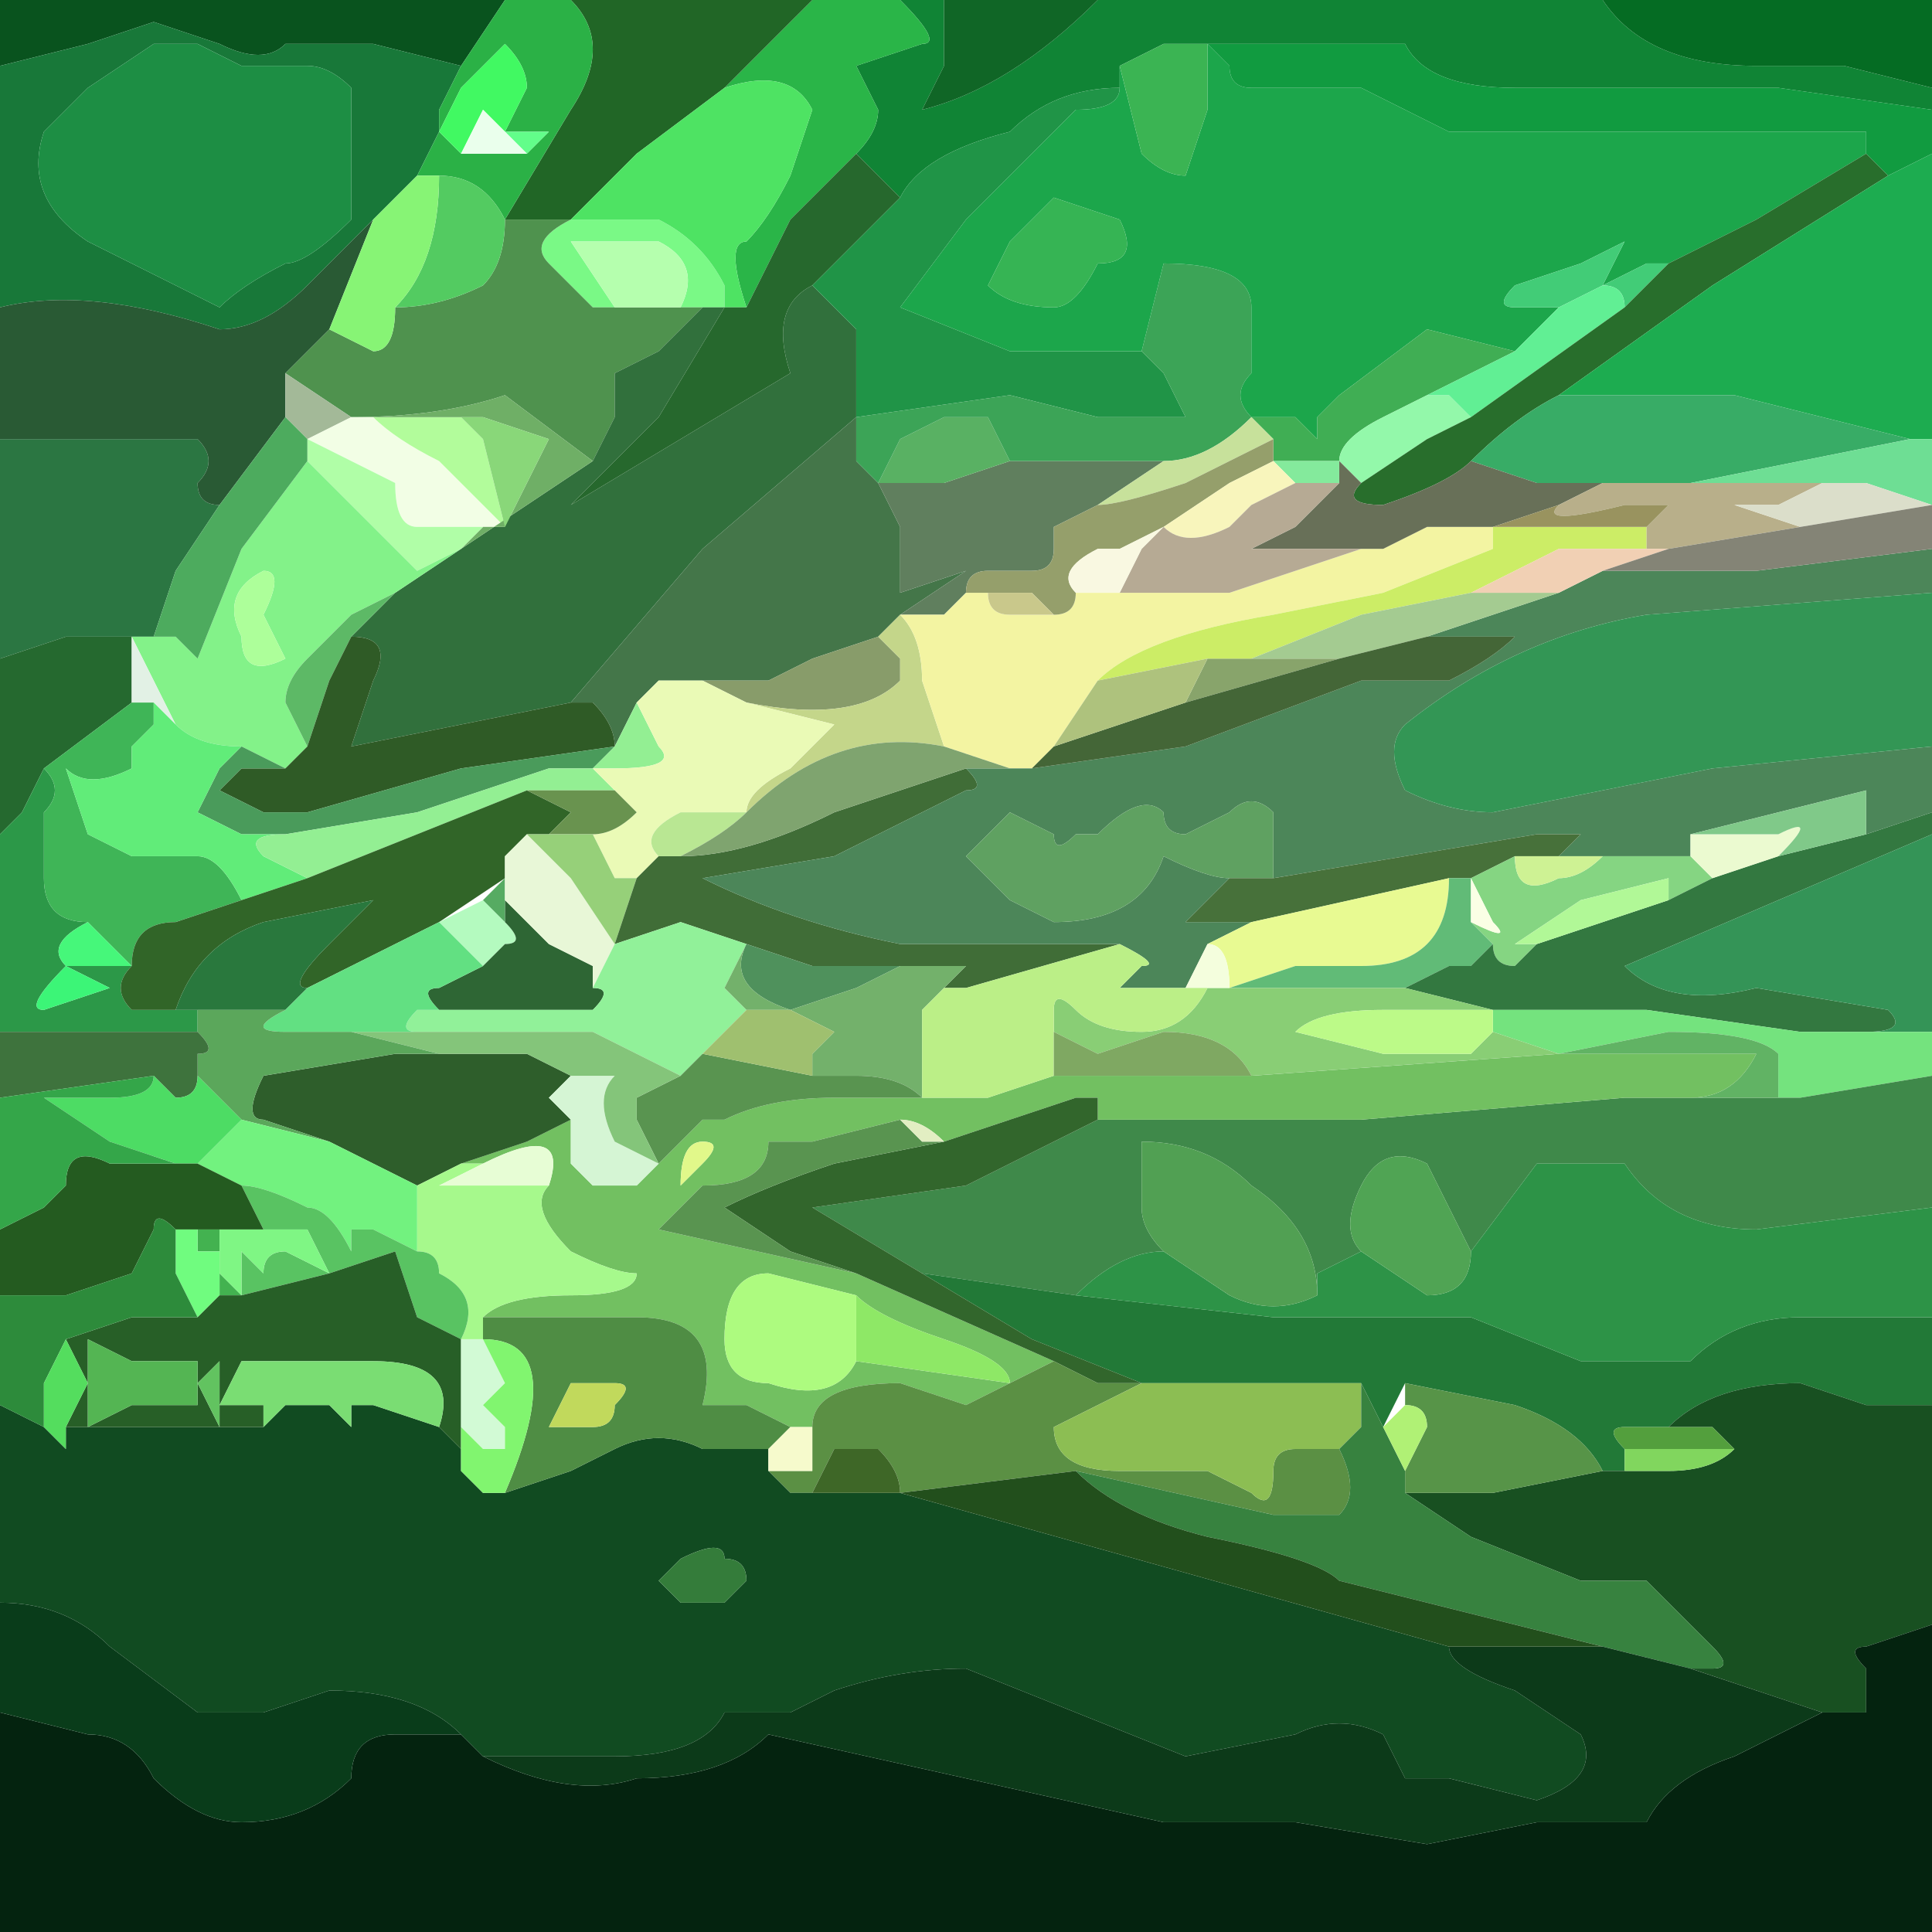 <?xml version="1.0" encoding="UTF-8" standalone="no"?>
<svg xmlns:xlink="http://www.w3.org/1999/xlink" height="4.4px" width="4.4px" xmlns="http://www.w3.org/2000/svg">
  <g transform="matrix(1.0, 0.0, 0.0, 1.0, 2.2, 2.2)">
    <path d="M-2.2 -2.05 L-2.2 -2.2 -1.05 -2.2 -1.15 -2.05 -1.35 -2.1 -1.55 -2.1 Q-1.6 -2.05 -1.7 -2.1 L-1.85 -2.15 -2.0 -2.1 -2.2 -2.05" fill="#09531e" fill-rule="evenodd" stroke="none"/>
    <path d="M-2.2 -1.5 L-2.2 -2.05 -2.0 -2.1 -1.85 -2.15 -1.7 -2.1 Q-1.6 -2.05 -1.55 -2.1 L-1.35 -2.1 -1.15 -2.05 -1.2 -1.95 -1.2 -1.9 -1.25 -1.8 -1.35 -1.7 -1.5 -1.55 Q-1.6 -1.45 -1.7 -1.45 -2.0 -1.55 -2.2 -1.5 M-1.65 -2.05 L-1.75 -2.1 -1.85 -2.1 -2.0 -2.0 Q-2.05 -1.95 -2.1 -1.9 -2.15 -1.75 -2.0 -1.65 L-1.7 -1.5 Q-1.65 -1.55 -1.55 -1.6 -1.5 -1.6 -1.4 -1.7 L-1.4 -2.0 Q-1.45 -2.05 -1.5 -2.05 L-1.65 -2.05" fill="#187839" fill-rule="evenodd" stroke="none"/>
    <path d="M-2.2 -0.7 L-2.2 -1.2 -1.95 -1.2 -1.75 -1.2 Q-1.7 -1.15 -1.75 -1.1 -1.75 -1.05 -1.7 -1.05 L-1.8 -0.9 -1.85 -0.75 -1.9 -0.75 -2.05 -0.75 -2.2 -0.7" fill="#2b7642" fill-rule="evenodd" stroke="none"/>
    <path d="M-2.2 -0.3 L-2.2 -0.7 -2.05 -0.75 -1.9 -0.75 -1.9 -0.75 -1.9 -0.6 -2.1 -0.45 -2.15 -0.35 -2.2 -0.3" fill="#25692f" fill-rule="evenodd" stroke="none"/>
    <path d="M-2.2 0.15 L-2.2 -0.3 -2.15 -0.35 -2.1 -0.45 Q-2.05 -0.4 -2.1 -0.35 L-2.1 -0.2 Q-2.1 -0.1 -2.0 -0.1 -2.1 -0.05 -2.05 0.0 L-1.9 0.0 Q-1.95 0.05 -1.9 0.1 L-1.8 0.1 -1.75 0.1 -1.75 0.15 -2.2 0.15 M-2.05 0.0 Q-2.15 0.1 -2.1 0.1 L-1.95 0.05 -2.05 0.0" fill="#2c9848" fill-rule="evenodd" stroke="none"/>
    <path d="M-2.0 -0.1 Q-2.1 -0.1 -2.1 -0.2 L-2.1 -0.35 Q-2.05 -0.4 -2.1 -0.45 L-1.9 -0.6 -1.85 -0.6 -1.85 -0.55 -1.9 -0.5 -1.9 -0.45 Q-2.0 -0.4 -2.05 -0.45 L-2.0 -0.3 -1.9 -0.25 -1.75 -0.25 Q-1.7 -0.25 -1.65 -0.15 L-1.8 -0.1 Q-1.9 -0.1 -1.9 0.0 L-1.95 -0.05 -2.0 -0.1" fill="#3fb557" fill-rule="evenodd" stroke="none"/>
    <path d="M-2.2 -1.2 L-2.2 -1.5 Q-2.0 -1.55 -1.7 -1.45 -1.6 -1.45 -1.5 -1.55 L-1.35 -1.7 -1.45 -1.45 -1.55 -1.35 -1.55 -1.25 -1.7 -1.05 Q-1.75 -1.05 -1.75 -1.1 -1.7 -1.15 -1.75 -1.2 L-1.95 -1.2 -2.2 -1.2" fill="#295a34" fill-rule="evenodd" stroke="none"/>
    <path d="M1.45 -2.2 Q1.55 -2.05 1.8 -2.05 L2.0 -2.05 2.2 -2.0 2.2 -1.95 1.85 -2.0 1.5 -2.0 1.25 -2.0 Q1.05 -2.0 1.0 -2.1 L0.75 -2.1 0.5 -2.1 0.45 -2.1 0.35 -2.05 0.35 -2.0 Q0.2 -2.0 0.1 -1.9 -0.1 -1.85 -0.15 -1.75 L-0.2 -1.8 -0.25 -1.85 Q-0.2 -1.9 -0.2 -1.95 L-0.25 -2.05 -0.1 -2.1 Q-0.05 -2.1 -0.15 -2.2 L-0.05 -2.2 -0.05 -2.05 -0.1 -1.95 Q0.1 -2.0 0.3 -2.2 L1.45 -2.2" fill="#108435" fill-rule="evenodd" stroke="none"/>
    <path d="M-0.15 -2.2 Q-0.05 -2.1 -0.1 -2.1 L-0.25 -2.05 -0.2 -1.95 Q-0.2 -1.9 -0.25 -1.85 L-0.4 -1.7 -0.5 -1.5 Q-0.55 -1.65 -0.5 -1.65 -0.45 -1.7 -0.4 -1.8 L-0.35 -1.95 Q-0.4 -2.05 -0.55 -2.0 L-0.45 -2.1 -0.35 -2.2 -0.15 -2.2" fill="#2ab548" fill-rule="evenodd" stroke="none"/>
    <path d="M0.3 -2.2 Q0.1 -2.0 -0.1 -1.95 L-0.05 -2.05 -0.05 -2.2 0.3 -2.2" fill="#106626" fill-rule="evenodd" stroke="none"/>
    <path d="M-0.9 -2.2 L-0.35 -2.2 -0.45 -2.1 -0.55 -2.0 -0.75 -1.85 -0.9 -1.7 -0.9 -1.7 -1.0 -1.7 -1.05 -1.7 -1.05 -1.7 -0.9 -1.95 Q-0.8 -2.1 -0.9 -2.2" fill="#216626" fill-rule="evenodd" stroke="none"/>
    <path d="M-1.05 -2.2 L-0.9 -2.2 Q-0.8 -2.1 -0.9 -1.95 L-1.05 -1.7 Q-1.1 -1.8 -1.2 -1.8 L-1.25 -1.8 -1.2 -1.9 -1.15 -1.85 -1.05 -1.85 -1.0 -1.85 -0.95 -1.9 -1.05 -1.9 -1.0 -2.0 Q-1.0 -2.05 -1.05 -2.1 L-1.15 -2.0 -1.2 -1.9 -1.2 -1.95 -1.15 -2.05 -1.05 -2.2" fill="#2bb146" fill-rule="evenodd" stroke="none"/>
    <path d="M-1.05 -1.9 L-0.95 -1.9 -1.0 -1.85 -1.05 -1.85 -1.0 -1.85 -1.05 -1.9" fill="#62fe8a" fill-rule="evenodd" stroke="none"/>
    <path d="M-0.9 -1.7 L-0.7 -1.7 Q-0.6 -1.65 -0.55 -1.55 L-0.55 -1.5 -0.65 -1.5 Q-0.6 -1.6 -0.7 -1.65 L-0.9 -1.65 -0.8 -1.5 -0.85 -1.5 -0.95 -1.6 Q-1.0 -1.65 -0.9 -1.7 L-0.9 -1.7" fill="#7af986" fill-rule="evenodd" stroke="none"/>
    <path d="M-0.55 -2.0 Q-0.4 -2.05 -0.35 -1.95 L-0.4 -1.8 Q-0.45 -1.7 -0.5 -1.65 -0.55 -1.65 -0.5 -1.5 L-0.55 -1.5 -0.6 -1.5 -0.85 -1.5 -0.8 -1.5 -0.65 -1.5 -0.55 -1.5 -0.55 -1.55 Q-0.6 -1.65 -0.7 -1.7 L-0.9 -1.7 -0.75 -1.85 -0.55 -2.0" fill="#4ee363" fill-rule="evenodd" stroke="none"/>
    <path d="M-0.9 -1.7 Q-1.0 -1.65 -0.95 -1.6 L-0.85 -1.5 -0.6 -1.5 -0.7 -1.4 -0.8 -1.35 -0.8 -1.25 -0.85 -1.15 -1.05 -1.3 Q-1.2 -1.25 -1.4 -1.25 L-1.55 -1.35 -1.45 -1.45 -1.35 -1.4 Q-1.3 -1.4 -1.3 -1.5 -1.2 -1.5 -1.1 -1.55 -1.05 -1.6 -1.05 -1.7 L-1.0 -1.7 -0.9 -1.7 M-1.4 -1.25 L-1.4 -1.25" fill="#4f924e" fill-rule="evenodd" stroke="none"/>
    <path d="M-0.85 -1.15 L-0.8 -1.25 -0.8 -1.35 -0.7 -1.4 -0.6 -1.5 -0.55 -1.5 -0.7 -1.25 -0.9 -1.05 -0.65 -1.2 -0.4 -1.35 Q-0.45 -1.5 -0.35 -1.55 L-0.25 -1.45 -0.25 -1.25 -0.6 -0.95 -0.9 -0.6 -1.15 -0.55 -1.4 -0.5 -1.35 -0.65 Q-1.3 -0.75 -1.4 -0.75 L-1.3 -0.85 -1.15 -0.95 -1.15 -0.95 -1.0 -1.05 -0.85 -1.15" fill="#31703c" fill-rule="evenodd" stroke="none"/>
    <path d="M-0.25 -1.85 L-0.2 -1.8 -0.15 -1.75 -0.35 -1.55 Q-0.45 -1.5 -0.4 -1.35 L-0.65 -1.2 -0.9 -1.05 -0.7 -1.25 -0.55 -1.5 -0.5 -1.5 -0.4 -1.7 -0.25 -1.85" fill="#26682d" fill-rule="evenodd" stroke="none"/>
    <path d="M-0.8 -1.5 L-0.9 -1.65 -0.7 -1.65 Q-0.6 -1.6 -0.65 -1.5 L-0.8 -1.5" fill="#b5ffae" fill-rule="evenodd" stroke="none"/>
    <path d="M-0.15 -1.75 Q-0.1 -1.85 0.1 -1.9 0.2 -2.0 0.35 -2.0 0.35 -1.95 0.25 -1.95 L0.15 -1.85 0.0 -1.7 -0.15 -1.5 0.1 -1.4 0.4 -1.4 0.45 -1.35 0.5 -1.25 0.3 -1.25 0.1 -1.3 -0.25 -1.25 -0.25 -1.45 -0.35 -1.55 -0.15 -1.75 M-0.25 -1.25 L-0.25 -1.25" fill="#209447" fill-rule="evenodd" stroke="none"/>
    <path d="M-0.25 -1.25 L-0.25 -1.15 -0.2 -1.1 -0.15 -1.0 -0.15 -0.85 0.0 -0.9 -0.15 -0.8 -0.2 -0.75 -0.35 -0.7 -0.45 -0.65 -0.6 -0.65 -0.7 -0.65 -0.75 -0.6 -0.8 -0.5 Q-0.8 -0.55 -0.85 -0.6 L-0.9 -0.6 -0.6 -0.95 -0.25 -1.25 -0.25 -1.25 M-0.8 -0.5 L-0.8 -0.5" fill="#447649" fill-rule="evenodd" stroke="none"/>
    <path d="M-1.15 -1.85 L-1.2 -1.9 -1.15 -2.0 -1.05 -2.1 Q-1.0 -2.05 -1.0 -2.0 L-1.05 -1.9 -1.1 -1.95 -1.15 -1.85" fill="#41f962" fill-rule="evenodd" stroke="none"/>
    <path d="M-1.05 -1.9 L-1.0 -1.85 -1.05 -1.85 -1.15 -1.85 -1.1 -1.95 -1.05 -1.9" fill="#eaffec" fill-rule="evenodd" stroke="none"/>
    <path d="M-1.65 -2.05 L-1.5 -2.05 Q-1.45 -2.05 -1.4 -2.0 L-1.4 -1.7 Q-1.5 -1.6 -1.55 -1.6 -1.65 -1.55 -1.7 -1.5 L-2.0 -1.65 Q-2.15 -1.75 -2.1 -1.9 -2.05 -1.95 -2.0 -2.0 L-1.85 -2.1 -1.75 -2.1 -1.65 -2.05" fill="#1d8e44" fill-rule="evenodd" stroke="none"/>
    <path d="M-1.55 -1.35 L-1.4 -1.25 -1.5 -1.2 -1.55 -1.25 -1.55 -1.35" fill="#a3b998" fill-rule="evenodd" stroke="none"/>
    <path d="M-1.2 -1.8 Q-1.1 -1.8 -1.05 -1.7 -1.05 -1.6 -1.1 -1.55 -1.2 -1.5 -1.3 -1.5 -1.2 -1.6 -1.2 -1.8 M-1.05 -1.7 L-1.05 -1.7" fill="#53cb61" fill-rule="evenodd" stroke="none"/>
    <path d="M-1.25 -1.8 L-1.2 -1.8 Q-1.2 -1.6 -1.3 -1.5 -1.3 -1.4 -1.35 -1.4 L-1.45 -1.45 -1.35 -1.7 -1.25 -1.8" fill="#87f475" fill-rule="evenodd" stroke="none"/>
    <path d="M-1.4 -1.25 L-1.4 -1.25 -1.35 -1.25 Q-1.3 -1.2 -1.2 -1.15 L-1.05 -1.0 Q-1.05 -1.0 -1.1 -1.0 L-1.25 -1.0 Q-1.3 -1.0 -1.3 -1.1 L-1.5 -1.2 -1.4 -1.25" fill="#f2fee5" fill-rule="evenodd" stroke="none"/>
    <path d="M-1.35 -1.25 L-1.25 -1.25 -1.2 -1.25 -1.2 -1.25 -1.15 -1.25 -1.1 -1.2 -1.05 -1.0 -1.2 -1.15 Q-1.3 -1.2 -1.35 -1.25 M-1.05 -1.0 L-1.05 -1.0" fill="#b2fc9b" fill-rule="evenodd" stroke="none"/>
    <path d="M-1.4 -1.25 Q-1.2 -1.25 -1.05 -1.3 L-0.85 -1.15 -1.0 -1.05 -1.15 -0.95 -1.1 -1.0 Q-1.05 -1.0 -1.05 -1.0 L-1.05 -1.0 -1.0 -1.1 -0.95 -1.2 -1.1 -1.25 -1.2 -1.25 -1.2 -1.25 -1.25 -1.25 -1.35 -1.25 -1.4 -1.25" fill="#6faf66" fill-rule="evenodd" stroke="none"/>
    <path d="M-1.05 -1.0 L-1.1 -1.2 -1.15 -1.25 -1.2 -1.25 -1.1 -1.25 -0.95 -1.2 -1.0 -1.1 -1.05 -1.0" fill="#89d779" fill-rule="evenodd" stroke="none"/>
    <path d="M-1.1 -1.0 L-1.15 -0.95 -1.25 -0.9 -1.35 -1.0 -1.4 -1.05 -1.5 -1.15 -1.5 -1.2 -1.3 -1.1 Q-1.3 -1.0 -1.25 -1.0 L-1.1 -1.0 M-1.15 -0.95 L-1.15 -0.95" fill="#b0fea7" fill-rule="evenodd" stroke="none"/>
    <path d="M-1.9 -0.75 L-1.85 -0.75 -1.8 -0.75 -1.75 -0.7 -1.65 -0.95 -1.5 -1.15 -1.4 -1.05 -1.35 -1.0 -1.25 -0.9 -1.15 -0.95 -1.3 -0.85 -1.4 -0.8 -1.5 -0.7 Q-1.55 -0.65 -1.55 -0.6 L-1.5 -0.5 -1.55 -0.45 -1.65 -0.5 Q-1.75 -0.5 -1.8 -0.55 L-1.85 -0.65 -1.9 -0.75 -1.9 -0.75 M-1.55 -0.7 L-1.6 -0.8 Q-1.55 -0.9 -1.6 -0.9 -1.7 -0.85 -1.65 -0.75 -1.65 -0.65 -1.55 -0.7" fill="#83f289" fill-rule="evenodd" stroke="none"/>
    <path d="M-1.3 -0.85 L-1.4 -0.75 -1.45 -0.65 -1.5 -0.5 -1.55 -0.6 Q-1.55 -0.65 -1.5 -0.7 L-1.4 -0.8 -1.3 -0.85" fill="#5db966" fill-rule="evenodd" stroke="none"/>
    <path d="M-0.9 -0.6 L-0.85 -0.6 Q-0.8 -0.55 -0.8 -0.5 L-1.15 -0.45 -1.5 -0.35 -1.6 -0.35 -1.7 -0.4 -1.65 -0.45 -1.55 -0.45 -1.5 -0.5 -1.45 -0.65 -1.4 -0.75 Q-1.3 -0.75 -1.35 -0.65 L-1.4 -0.5 -1.15 -0.55 -0.9 -0.6" fill="#2f5b26" fill-rule="evenodd" stroke="none"/>
    <path d="M-1.85 -0.75 L-1.8 -0.9 -1.7 -1.05 -1.55 -1.25 -1.5 -1.2 -1.5 -1.15 -1.65 -0.95 -1.75 -0.7 -1.8 -0.75 -1.85 -0.75" fill="#4dab5e" fill-rule="evenodd" stroke="none"/>
    <path d="M-1.9 -0.75 L-1.85 -0.65 -1.8 -0.55 -1.85 -0.6 -1.9 -0.6 -1.9 -0.75" fill="#e2f1e5" fill-rule="evenodd" stroke="none"/>
    <path d="M-1.55 -0.7 Q-1.65 -0.65 -1.65 -0.75 -1.7 -0.85 -1.6 -0.9 -1.55 -0.9 -1.6 -0.8 L-1.55 -0.7" fill="#adff9a" fill-rule="evenodd" stroke="none"/>
    <path d="M-0.8 -0.5 L-0.8 -0.5 -0.85 -0.45 -0.95 -0.45 -1.25 -0.35 -1.55 -0.3 -1.65 -0.3 -1.75 -0.35 -1.7 -0.45 -1.65 -0.5 -1.55 -0.45 -1.65 -0.45 -1.7 -0.4 -1.6 -0.35 -1.5 -0.35 -1.15 -0.45 -0.8 -0.5" fill="#4a9b5b" fill-rule="evenodd" stroke="none"/>
    <path d="M-1.8 -0.55 Q-1.75 -0.5 -1.65 -0.5 L-1.7 -0.45 -1.75 -0.35 -1.65 -0.3 -1.55 -0.3 Q-1.65 -0.3 -1.6 -0.25 L-1.5 -0.2 -1.65 -0.15 Q-1.7 -0.25 -1.75 -0.25 L-1.9 -0.25 -2.0 -0.3 -2.05 -0.45 Q-2.0 -0.4 -1.9 -0.45 L-1.9 -0.5 -1.85 -0.55 -1.85 -0.6 -1.8 -0.55" fill="#61ec79" fill-rule="evenodd" stroke="none"/>
    <path d="M-0.8 -0.5 L-0.75 -0.6 -0.7 -0.5 Q-0.65 -0.45 -0.8 -0.45 L-0.85 -0.45 -0.8 -0.4 -0.9 -0.4 -1.0 -0.4 -1.25 -0.3 -1.5 -0.2 -1.6 -0.25 Q-1.65 -0.3 -1.55 -0.3 L-1.25 -0.35 -0.95 -0.45 -0.85 -0.45 -0.8 -0.5" fill="#93ef93" fill-rule="evenodd" stroke="none"/>
    <path d="M-2.0 -0.1 L-1.95 -0.05 -1.9 0.0 -2.05 0.0 Q-2.1 -0.05 -2.0 -0.1" fill="#46f77a" fill-rule="evenodd" stroke="none"/>
    <path d="M-1.9 0.0 Q-1.9 -0.1 -1.8 -0.1 L-1.65 -0.15 -1.5 -0.2 -1.25 -0.3 -1.0 -0.4 -0.9 -0.35 -0.95 -0.3 -1.0 -0.3 -1.05 -0.25 -1.05 -0.2 -1.2 -0.1 -1.5 0.05 Q-1.55 0.05 -1.45 -0.05 L-1.35 -0.15 -1.6 -0.1 Q-1.75 -0.05 -1.8 0.1 L-1.9 0.1 Q-1.95 0.05 -1.9 0.0" fill="#316528" fill-rule="evenodd" stroke="none"/>
    <path d="M-1.8 0.1 Q-1.75 -0.05 -1.6 -0.1 L-1.35 -0.15 -1.45 -0.05 Q-1.55 0.05 -1.5 0.05 L-1.55 0.1 -1.75 0.1 -1.8 0.1" fill="#29783d" fill-rule="evenodd" stroke="none"/>
    <path d="M-1.05 -0.1 Q-1.0 -0.05 -1.05 -0.05 L-1.1 0.0 -1.2 -0.1 -1.1 -0.15 -1.05 -0.1" fill="#b4fabf" fill-rule="evenodd" stroke="none"/>
    <path d="M-1.05 -0.15 L-1.0 -0.1 -0.95 -0.05 -0.85 0.0 -0.85 0.05 Q-0.8 0.05 -0.85 0.1 L-1.0 0.1 -1.2 0.1 Q-1.25 0.05 -1.2 0.05 L-1.1 0.0 -1.05 -0.05 Q-1.0 -0.05 -1.05 -0.1 L-1.05 -0.15" fill="#2e6634" fill-rule="evenodd" stroke="none"/>
    <path d="M-1.05 -0.2 L-1.05 -0.15 -1.05 -0.1 -1.1 -0.15 -1.05 -0.2" fill="#56ab62" fill-rule="evenodd" stroke="none"/>
    <path d="M-1.05 -0.2 L-1.05 -0.25 -1.0 -0.3 -0.9 -0.2 -0.8 -0.05 -0.85 0.05 -0.85 0.0 -0.95 -0.05 -1.0 -0.1 -1.05 -0.15 -1.05 -0.2" fill="#e8f7d7" fill-rule="evenodd" stroke="none"/>
    <path d="M0.1 -1.15 L0.45 -1.15 0.3 -1.05 0.2 -1.0 0.2 -0.95 Q0.2 -0.9 0.15 -0.9 L0.05 -0.9 Q0.0 -0.9 0.0 -0.85 L-0.05 -0.8 -0.15 -0.8 0.0 -0.9 -0.15 -0.85 -0.15 -1.0 -0.2 -1.1 -0.05 -1.1 0.1 -1.15" fill="#607f5e" fill-rule="evenodd" stroke="none"/>
    <path d="M-0.2 -1.1 L-0.15 -1.2 -0.05 -1.25 0.05 -1.25 0.1 -1.15 -0.05 -1.1 -0.2 -1.1" fill="#59b163" fill-rule="evenodd" stroke="none"/>
    <path d="M0.4 -1.4 L0.45 -1.6 Q0.65 -1.6 0.65 -1.5 L0.65 -1.35 Q0.6 -1.3 0.65 -1.25 0.55 -1.15 0.45 -1.15 L0.1 -1.15 0.05 -1.25 -0.05 -1.25 -0.15 -1.2 -0.2 -1.1 -0.25 -1.15 -0.25 -1.25 0.1 -1.3 0.3 -1.25 0.5 -1.25 0.45 -1.35 0.4 -1.4" fill="#3ca457" fill-rule="evenodd" stroke="none"/>
    <path d="M-0.7 -0.65 L-0.6 -0.65 -0.45 -0.65 -0.35 -0.7 -0.2 -0.75 -0.15 -0.7 -0.15 -0.65 Q-0.25 -0.55 -0.5 -0.6 L-0.6 -0.65 -0.7 -0.65" fill="#889c6a" fill-rule="evenodd" stroke="none"/>
    <path d="M-0.15 -0.8 Q-0.1 -0.75 -0.1 -0.65 L-0.05 -0.5 Q-0.3 -0.55 -0.5 -0.35 -0.5 -0.4 -0.4 -0.45 -0.3 -0.55 -0.3 -0.55 L-0.5 -0.6 Q-0.25 -0.55 -0.15 -0.65 L-0.15 -0.7 -0.2 -0.75 -0.15 -0.8" fill="#c4d68a" fill-rule="evenodd" stroke="none"/>
    <path d="M0.9 -0.95 L0.95 -0.95 1.05 -1.0 1.2 -1.0 1.2 -0.95 0.95 -0.85 0.7 -0.8 Q0.4 -0.75 0.3 -0.65 L0.2 -0.5 0.15 -0.45 0.1 -0.45 -0.05 -0.5 -0.1 -0.65 Q-0.1 -0.75 -0.15 -0.8 L-0.05 -0.8 0.0 -0.85 0.05 -0.85 Q0.05 -0.8 0.1 -0.8 L0.2 -0.8 Q0.25 -0.8 0.25 -0.85 L0.35 -0.85 0.6 -0.85 0.9 -0.95" fill="#f3f4a2" fill-rule="evenodd" stroke="none"/>
    <path d="M-0.75 -0.6 L-0.7 -0.65 -0.6 -0.65 -0.5 -0.6 -0.3 -0.55 Q-0.3 -0.55 -0.4 -0.45 -0.5 -0.4 -0.5 -0.35 L-0.65 -0.35 Q-0.75 -0.3 -0.7 -0.25 L-0.75 -0.2 -0.8 -0.2 -0.85 -0.3 Q-0.8 -0.3 -0.75 -0.35 L-0.8 -0.4 -0.85 -0.45 -0.8 -0.45 Q-0.65 -0.45 -0.7 -0.5 L-0.75 -0.6" fill="#eafab6" fill-rule="evenodd" stroke="none"/>
    <path d="M-0.95 -0.3 L-0.9 -0.35 -1.0 -0.4 -0.9 -0.4 -0.8 -0.4 -0.75 -0.35 Q-0.8 -0.3 -0.85 -0.3 L-0.95 -0.3" fill="#69934f" fill-rule="evenodd" stroke="none"/>
    <path d="M-1.0 -0.3 L-0.95 -0.3 -0.85 -0.3 -0.8 -0.2 -0.75 -0.2 -0.8 -0.05 -0.9 -0.2 -1.0 -0.3" fill="#96d079" fill-rule="evenodd" stroke="none"/>
    <path d="M-1.0 -0.1 L-0.95 -0.05 -0.85 0.0 -0.95 -0.05 -1.0 -0.1" fill="#85a770" fill-rule="evenodd" stroke="none"/>
    <path d="M0.0 -0.45 Q0.05 -0.4 0.0 -0.4 L-0.3 -0.25 -0.6 -0.2 Q-0.4 -0.1 -0.15 -0.05 L0.4 -0.05 0.4 -0.05 0.35 -0.05 0.0 0.05 -0.05 0.05 0.0 0.0 -0.15 0.0 -0.35 0.0 -0.5 -0.05 -0.5 -0.05 -0.65 -0.1 -0.8 -0.05 -0.75 -0.2 -0.7 -0.25 -0.65 -0.25 Q-0.5 -0.25 -0.3 -0.35 L0.0 -0.45" fill="#406d37" fill-rule="evenodd" stroke="none"/>
    <path d="M-0.7 -0.25 Q-0.75 -0.3 -0.65 -0.35 L-0.5 -0.35 Q-0.55 -0.3 -0.65 -0.25 L-0.7 -0.25" fill="#b9e793" fill-rule="evenodd" stroke="none"/>
    <path d="M-0.85 0.05 L-0.8 -0.05 -0.65 -0.1 -0.5 -0.05 -0.55 0.05 -0.5 0.1 -0.55 0.15 -0.6 0.2 -0.65 0.25 -0.85 0.15 -1.05 0.15 -1.2 0.15 -1.25 0.15 Q-1.3 0.15 -1.25 0.1 L-1.2 0.1 -1.0 0.1 -0.85 0.1 Q-0.8 0.05 -0.85 0.05" fill="#91f199" fill-rule="evenodd" stroke="none"/>
    <path d="M-0.5 -0.05 L-0.35 0.0 -0.15 0.0 -0.25 0.05 -0.4 0.1 Q-0.55 0.05 -0.5 -0.05" fill="#4f915c" fill-rule="evenodd" stroke="none"/>
    <path d="M1.05 -0.75 L1.35 -0.85 1.45 -0.9 1.8 -0.9 2.2 -0.95 2.2 -0.85 1.55 -0.8 Q1.25 -0.75 1.0 -0.55 0.95 -0.5 1.0 -0.4 1.1 -0.35 1.2 -0.35 L1.7 -0.45 2.2 -0.5 2.2 -0.35 2.05 -0.3 2.05 -0.4 1.85 -0.35 1.65 -0.3 1.65 -0.3 1.65 -0.25 1.5 -0.25 1.35 -0.25 1.4 -0.3 1.3 -0.3 1.0 -0.25 0.7 -0.2 0.7 -0.35 Q0.65 -0.4 0.6 -0.35 L0.5 -0.3 Q0.45 -0.3 0.45 -0.35 0.4 -0.4 0.3 -0.3 L0.25 -0.3 Q0.2 -0.25 0.2 -0.3 L0.1 -0.35 0.0 -0.25 0.1 -0.15 0.2 -0.1 Q0.4 -0.1 0.45 -0.25 0.55 -0.2 0.6 -0.2 L0.55 -0.15 0.5 -0.1 0.65 -0.1 0.55 -0.05 0.5 0.05 0.4 0.05 0.35 0.05 0.4 0.0 Q0.45 0.0 0.35 -0.05 L0.4 -0.05 0.4 -0.05 -0.15 -0.05 Q-0.4 -0.1 -0.6 -0.2 L-0.3 -0.25 0.0 -0.4 Q0.05 -0.4 0.0 -0.45 L0.15 -0.45 0.15 -0.45 0.5 -0.5 0.9 -0.65 1.1 -0.65 Q1.2 -0.7 1.25 -0.75 L1.05 -0.75" fill="#4c8659" fill-rule="evenodd" stroke="none"/>
    <path d="M-0.05 -0.5 L0.1 -0.45 0.0 -0.45 -0.3 -0.35 Q-0.5 -0.25 -0.65 -0.25 -0.55 -0.3 -0.5 -0.35 -0.3 -0.55 -0.05 -0.5" fill="#7fa46f" fill-rule="evenodd" stroke="none"/>
    <path d="M-0.05 0.05 L-0.05 0.05 -0.1 0.1 -0.1 0.3 Q-0.15 0.25 -0.25 0.25 L-0.35 0.25 -0.35 0.2 -0.3 0.15 -0.4 0.1 -0.5 0.1 -0.55 0.05 -0.5 -0.05 Q-0.55 0.05 -0.4 0.1 L-0.25 0.05 -0.15 0.0 0.0 0.0 -0.05 0.05 M-0.5 -0.05 L-0.5 -0.05" fill="#73b16b" fill-rule="evenodd" stroke="none"/>
    <path d="M2.2 -2.0 L2.0 -2.05 1.8 -2.05 Q1.55 -2.05 1.45 -2.2 L2.2 -2.2 2.2 -2.0" fill="#056c23" fill-rule="evenodd" stroke="none"/>
    <path d="M0.35 -2.0 L0.35 -2.05 0.4 -1.85 Q0.45 -1.8 0.5 -1.8 L0.55 -1.95 0.55 -2.1 0.6 -2.05 Q0.6 -2.0 0.65 -2.0 L0.9 -2.0 1.1 -1.9 1.35 -1.9 1.55 -1.9 2.05 -1.9 2.05 -1.85 1.8 -1.7 1.6 -1.6 1.55 -1.6 1.45 -1.55 1.5 -1.65 1.6 -1.7 1.4 -1.6 1.25 -1.55 Q1.2 -1.5 1.25 -1.5 L1.35 -1.5 1.25 -1.4 1.05 -1.45 0.85 -1.3 0.8 -1.25 0.8 -1.2 0.75 -1.25 0.65 -1.25 Q0.6 -1.3 0.65 -1.35 L0.65 -1.5 Q0.65 -1.6 0.45 -1.6 L0.4 -1.4 0.1 -1.4 -0.15 -1.5 0.0 -1.7 0.15 -1.85 0.25 -1.95 Q0.35 -1.95 0.35 -2.0 M0.65 -1.25 L0.65 -1.25 M0.3 -1.6 Q0.4 -1.6 0.35 -1.7 L0.2 -1.75 0.1 -1.65 0.05 -1.55 Q0.1 -1.5 0.2 -1.5 0.25 -1.5 0.3 -1.6" fill="#1ca64b" fill-rule="evenodd" stroke="none"/>
    <path d="M0.5 -2.1 L0.75 -2.1 1.0 -2.1 Q1.05 -2.0 1.25 -2.0 L1.5 -2.0 1.85 -2.0 2.2 -1.95 2.2 -1.85 2.1 -1.8 2.05 -1.85 2.05 -1.9 1.55 -1.9 1.35 -1.9 1.1 -1.9 0.9 -2.0 0.65 -2.0 Q0.6 -2.0 0.6 -2.05 L0.55 -2.1 0.5 -2.1" fill="#119b40" fill-rule="evenodd" stroke="none"/>
    <path d="M1.35 -1.5 L1.25 -1.5 Q1.2 -1.5 1.25 -1.55 L1.4 -1.6 1.6 -1.7 1.5 -1.65 1.45 -1.55 1.55 -1.6 1.6 -1.6 1.5 -1.5 Q1.5 -1.55 1.45 -1.55 L1.35 -1.5" fill="#42cc77" fill-rule="evenodd" stroke="none"/>
    <path d="M1.25 -1.4 L1.05 -1.3 0.95 -1.25 Q0.85 -1.2 0.85 -1.15 L0.7 -1.15 0.7 -1.2 0.65 -1.25 0.75 -1.25 0.8 -1.2 0.8 -1.25 0.85 -1.3 1.05 -1.45 1.25 -1.4" fill="#40ae54" fill-rule="evenodd" stroke="none"/>
    <path d="M1.05 -1.3 L1.1 -1.3 1.15 -1.25 1.05 -1.2 0.9 -1.1 0.85 -1.15 Q0.85 -1.2 0.95 -1.25 L1.05 -1.3" fill="#93f8aa" fill-rule="evenodd" stroke="none"/>
    <path d="M1.15 -1.25 L1.1 -1.3 1.05 -1.3 1.25 -1.4 1.35 -1.5 1.45 -1.55 Q1.5 -1.55 1.5 -1.5 L1.15 -1.25" fill="#61ef94" fill-rule="evenodd" stroke="none"/>
    <path d="M1.6 -1.6 L1.8 -1.7 2.05 -1.85 2.1 -1.8 1.7 -1.55 1.35 -1.3 Q1.25 -1.25 1.15 -1.15 1.1 -1.1 0.95 -1.05 0.85 -1.05 0.9 -1.1 L1.05 -1.2 1.15 -1.25 1.5 -1.5 1.6 -1.6" fill="#286e2c" fill-rule="evenodd" stroke="none"/>
    <path d="M2.1 -1.8 L2.2 -1.85 2.2 -1.2 2.15 -1.2 1.75 -1.3 1.35 -1.3 1.7 -1.55 2.1 -1.8" fill="#1dac50" fill-rule="evenodd" stroke="none"/>
    <path d="M1.35 -1.3 L1.75 -1.3 2.15 -1.2 1.9 -1.15 1.65 -1.1 1.45 -1.1 1.3 -1.1 1.15 -1.15 Q1.25 -1.25 1.35 -1.3" fill="#38ac66" fill-rule="evenodd" stroke="none"/>
    <path d="M0.35 -2.05 L0.45 -2.1 0.5 -2.1 0.55 -2.1 0.55 -1.95 0.5 -1.8 Q0.45 -1.8 0.4 -1.85 L0.35 -2.05" fill="#3bb453" fill-rule="evenodd" stroke="none"/>
    <path d="M0.3 -1.6 Q0.25 -1.5 0.2 -1.5 0.1 -1.5 0.05 -1.55 L0.1 -1.65 0.2 -1.75 0.35 -1.7 Q0.4 -1.6 0.3 -1.6" fill="#36b454" fill-rule="evenodd" stroke="none"/>
    <path d="M0.65 -1.25 L0.65 -1.25 0.7 -1.2 0.5 -1.1 Q0.35 -1.05 0.3 -1.05 L0.45 -1.15 Q0.55 -1.15 0.65 -1.25" fill="#c7e19b" fill-rule="evenodd" stroke="none"/>
    <path d="M0.85 -1.15 L0.9 -1.1 Q0.85 -1.05 0.95 -1.05 1.1 -1.1 1.15 -1.15 L1.3 -1.1 1.45 -1.1 1.35 -1.05 1.2 -1.0 1.05 -1.0 0.95 -0.95 0.9 -0.95 0.65 -0.95 0.75 -1.0 0.85 -1.1 0.85 -1.15" fill="#687058" fill-rule="evenodd" stroke="none"/>
    <path d="M0.7 -1.15 L0.85 -1.15 0.85 -1.1 0.75 -1.1 0.7 -1.15 0.7 -1.15" fill="#84ea9c" fill-rule="evenodd" stroke="none"/>
    <path d="M0.7 -1.2 L0.7 -1.15 0.6 -1.1 0.45 -1.0 0.35 -0.95 0.3 -0.95 Q0.2 -0.9 0.25 -0.85 0.25 -0.8 0.2 -0.8 L0.15 -0.85 0.05 -0.85 0.0 -0.85 Q0.0 -0.9 0.05 -0.9 L0.15 -0.9 Q0.2 -0.9 0.2 -0.95 L0.2 -1.0 0.3 -1.05 Q0.35 -1.05 0.5 -1.1 L0.7 -1.2 M0.7 -1.15 L0.7 -1.15 M0.45 -1.0 L0.45 -1.0" fill="#959f6b" fill-rule="evenodd" stroke="none"/>
    <path d="M0.45 -1.0 L0.6 -1.1 0.7 -1.15 0.75 -1.1 0.65 -1.05 0.6 -1.0 Q0.5 -0.95 0.45 -1.0" fill="#f8f5bc" fill-rule="evenodd" stroke="none"/>
    <path d="M0.85 -1.1 L0.75 -1.0 0.65 -0.95 0.9 -0.95 0.6 -0.85 0.35 -0.85 0.4 -0.95 0.45 -1.0 0.45 -1.0 Q0.5 -0.95 0.6 -1.0 L0.65 -1.05 0.75 -1.1 0.85 -1.1" fill="#b6aa94" fill-rule="evenodd" stroke="none"/>
    <path d="M0.65 -0.7 L0.75 -0.7 0.85 -0.7 0.5 -0.6 0.55 -0.7 0.65 -0.7" fill="#88a46b" fill-rule="evenodd" stroke="none"/>
    <path d="M0.65 -0.7 L0.55 -0.7 0.3 -0.65 Q0.4 -0.75 0.7 -0.8 L0.95 -0.85 1.2 -0.95 1.2 -1.0 1.55 -1.0 1.55 -0.95 1.35 -0.95 1.15 -0.85 0.9 -0.8 0.65 -0.7" fill="#cced66" fill-rule="evenodd" stroke="none"/>
    <path d="M0.85 -0.7 L0.75 -0.7 0.65 -0.7 0.9 -0.8 1.15 -0.85 1.35 -0.85 1.05 -0.75 0.85 -0.7" fill="#a4cb91" fill-rule="evenodd" stroke="none"/>
    <path d="M0.35 -0.85 L0.25 -0.85 Q0.2 -0.9 0.3 -0.95 L0.35 -0.95 0.45 -1.0 0.4 -0.95 0.35 -0.85" fill="#f9f8e1" fill-rule="evenodd" stroke="none"/>
    <path d="M0.2 -0.8 L0.1 -0.8 Q0.05 -0.8 0.05 -0.85 L0.15 -0.85 0.2 -0.8" fill="#c9c88b" fill-rule="evenodd" stroke="none"/>
    <path d="M0.6 -0.2 Q0.55 -0.2 0.45 -0.25 0.4 -0.1 0.2 -0.1 L0.1 -0.15 0.0 -0.25 0.1 -0.35 0.2 -0.3 Q0.2 -0.25 0.25 -0.3 L0.3 -0.3 Q0.4 -0.4 0.45 -0.35 0.45 -0.3 0.5 -0.3 L0.6 -0.35 Q0.65 -0.4 0.7 -0.35 L0.7 -0.2 0.6 -0.2" fill="#5fa161" fill-rule="evenodd" stroke="none"/>
    <path d="M0.5 -0.6 L0.85 -0.7 1.05 -0.75 1.25 -0.75 Q1.2 -0.7 1.1 -0.65 L0.9 -0.65 0.5 -0.5 0.15 -0.45 0.15 -0.45 0.2 -0.5 0.35 -0.55 0.5 -0.6" fill="#446637" fill-rule="evenodd" stroke="none"/>
    <path d="M0.55 -0.7 L0.5 -0.6 0.35 -0.55 0.2 -0.5 0.3 -0.65 0.55 -0.7" fill="#aec27d" fill-rule="evenodd" stroke="none"/>
    <path d="M0.6 -0.2 L0.7 -0.2 1.0 -0.25 1.3 -0.3 1.4 -0.3 1.35 -0.25 1.3 -0.25 1.25 -0.25 1.15 -0.2 1.1 -0.2 0.65 -0.1 0.5 -0.1 0.55 -0.15 0.6 -0.2" fill="#47713a" fill-rule="evenodd" stroke="none"/>
    <path d="M0.55 -0.05 L0.65 -0.1 1.1 -0.2 Q1.1 0.0 0.9 0.0 L0.75 0.0 0.6 0.05 Q0.6 -0.05 0.55 -0.05" fill="#e8fa92" fill-rule="evenodd" stroke="none"/>
    <path d="M2.15 -1.2 L2.2 -1.2 2.2 -1.05 2.05 -1.1 1.95 -1.1 1.8 -1.1 1.65 -1.1 1.9 -1.15 2.15 -1.2" fill="#6ede94" fill-rule="evenodd" stroke="none"/>
    <path d="M1.45 -1.1 L1.65 -1.1 1.8 -1.1 1.95 -1.1 1.85 -1.05 1.75 -1.05 1.9 -1.0 1.6 -0.95 1.55 -0.95 1.55 -1.0 1.6 -1.05 1.5 -1.05 Q1.3 -1.0 1.35 -1.05 L1.45 -1.1" fill="#b8af8a" fill-rule="evenodd" stroke="none"/>
    <path d="M1.9 -1.0 L1.75 -1.05 1.85 -1.05 1.95 -1.1 2.05 -1.1 2.2 -1.05 1.9 -1.0 M2.2 -1.05 L2.2 -1.05" fill="#dbdeca" fill-rule="evenodd" stroke="none"/>
    <path d="M1.35 -0.85 L1.15 -0.85 1.35 -0.95 1.55 -0.95 1.6 -0.95 1.45 -0.9 1.35 -0.85" fill="#f1d0b4" fill-rule="evenodd" stroke="none"/>
    <path d="M1.05 -1.0 L1.2 -1.0 1.35 -1.05 Q1.3 -1.0 1.5 -1.05 L1.6 -1.05 1.55 -1.0 1.2 -1.0 1.05 -1.0" fill="#99935f" fill-rule="evenodd" stroke="none"/>
    <path d="M2.2 -0.95 L1.8 -0.9 1.45 -0.9 1.6 -0.95 1.9 -1.0 2.2 -1.05 2.2 -0.95" fill="#848476" fill-rule="evenodd" stroke="none"/>
    <path d="M2.2 -0.5 L1.7 -0.45 1.2 -0.35 Q1.1 -0.35 1.0 -0.4 0.95 -0.5 1.0 -0.55 1.25 -0.75 1.55 -0.8 L2.2 -0.85 2.2 -0.5" fill="#339655" fill-rule="evenodd" stroke="none"/>
    <path d="M1.15 -0.2 L1.15 -0.2 1.15 -0.1 1.2 -0.05 1.15 0.0 1.1 0.0 1.0 0.05 0.8 0.05 0.6 0.05 0.75 0.0 0.9 0.0 Q1.1 0.0 1.1 -0.2 L1.15 -0.2 M1.2 -0.05 L1.2 -0.05" fill="#61bb77" fill-rule="evenodd" stroke="none"/>
    <path d="M1.35 -0.25 L1.5 -0.25 1.65 -0.25 1.7 -0.2 1.6 -0.15 1.6 -0.2 1.4 -0.15 1.25 -0.05 1.3 -0.05 1.25 0.0 Q1.2 0.0 1.2 -0.05 L1.15 -0.1 Q1.25 -0.05 1.2 -0.1 L1.15 -0.2 1.25 -0.25 Q1.25 -0.15 1.35 -0.2 1.4 -0.2 1.45 -0.25 L1.3 -0.25 1.3 -0.25 1.35 -0.25 M1.15 -0.2 L1.15 -0.2" fill="#85d582" fill-rule="evenodd" stroke="none"/>
    <path d="M1.15 -0.1 L1.15 -0.2 1.2 -0.1 Q1.25 -0.05 1.15 -0.1" fill="#faffe5" fill-rule="evenodd" stroke="none"/>
    <path d="M2.05 -0.3 L2.2 -0.35 2.2 -0.3 1.85 -0.15 1.5 0.0 Q1.6 0.1 1.8 0.05 L2.1 0.1 Q2.15 0.15 2.05 0.15 L1.9 0.15 1.55 0.1 1.2 0.1 1.0 0.05 1.1 0.0 1.15 0.0 1.2 -0.05 Q1.2 0.0 1.25 0.0 L1.3 -0.05 1.6 -0.15 1.7 -0.2 1.85 -0.25 2.05 -0.3" fill="#337840" fill-rule="evenodd" stroke="none"/>
    <path d="M1.25 -0.25 L1.3 -0.25 1.3 -0.25 1.45 -0.25 Q1.4 -0.2 1.35 -0.2 1.25 -0.15 1.25 -0.25" fill="#cef294" fill-rule="evenodd" stroke="none"/>
    <path d="M1.3 -0.05 L1.25 -0.05 1.4 -0.15 1.6 -0.2 1.6 -0.15 1.3 -0.05" fill="#b1f897" fill-rule="evenodd" stroke="none"/>
    <path d="M1.65 -0.25 L1.65 -0.3 1.85 -0.3 Q1.95 -0.35 1.85 -0.25 L1.7 -0.2 1.65 -0.25" fill="#ebfad0" fill-rule="evenodd" stroke="none"/>
    <path d="M1.65 -0.3 L1.65 -0.3 1.85 -0.35 2.05 -0.4 2.05 -0.3 1.85 -0.25 Q1.95 -0.35 1.85 -0.3 L1.65 -0.3" fill="#80c989" fill-rule="evenodd" stroke="none"/>
    <path d="M2.2 -0.3 L2.2 0.15 2.05 0.15 1.9 0.15 2.05 0.15 Q2.15 0.15 2.1 0.1 L1.8 0.05 Q1.6 0.1 1.5 0.0 L1.85 -0.15 2.2 -0.3" fill="#349457" fill-rule="evenodd" stroke="none"/>
    <path d="M2.2 0.15 L2.2 0.25 1.9 0.3 1.85 0.3 1.85 0.2 Q1.8 0.15 1.6 0.15 L1.35 0.2 1.2 0.15 1.2 0.1 1.55 0.1 1.9 0.15 2.05 0.15 2.2 0.15" fill="#74e37e" fill-rule="evenodd" stroke="none"/>
    <path d="M2.2 0.25 L2.2 0.55 1.8 0.6 Q1.6 0.6 1.5 0.45 L1.3 0.45 1.15 0.65 1.1 0.55 1.05 0.45 Q0.95 0.4 0.9 0.5 0.85 0.6 0.9 0.65 L0.8 0.7 0.8 0.75 Q0.8 0.6 0.65 0.5 0.55 0.4 0.4 0.4 L0.4 0.55 Q0.4 0.6 0.45 0.65 0.35 0.65 0.25 0.75 L-0.1 0.7 -0.35 0.55 0.0 0.5 0.3 0.35 0.9 0.35 1.5 0.3 1.7 0.3 1.85 0.3 1.9 0.3 2.2 0.25" fill="#3f894a" fill-rule="evenodd" stroke="none"/>
    <path d="M2.2 0.8 L2.2 1.0 2.05 1.0 1.9 0.95 Q1.7 0.95 1.6 1.05 L1.5 1.05 Q1.45 1.05 1.5 1.1 L1.5 1.15 1.45 1.15 Q1.4 1.05 1.25 1.0 L1.0 0.95 0.95 1.05 0.9 0.95 0.65 0.95 0.4 0.95 0.15 0.85 -0.1 0.7 0.25 0.75 0.7 0.8 1.15 0.8 1.4 0.9 1.65 0.9 Q1.75 0.8 1.9 0.8 L2.05 0.8 2.2 0.8" fill="#227937" fill-rule="evenodd" stroke="none"/>
    <path d="M2.2 1.0 L2.2 1.5 2.05 1.55 Q2.0 1.55 2.05 1.6 L2.05 1.7 1.95 1.7 1.65 1.6 1.7 1.6 Q1.75 1.6 1.7 1.55 L1.55 1.4 1.4 1.4 1.15 1.3 1.0 1.2 1.2 1.2 1.45 1.15 1.5 1.15 1.6 1.15 Q1.7 1.15 1.75 1.1 L1.7 1.05 1.6 1.05 Q1.7 0.95 1.9 0.95 L2.05 1.0 2.2 1.0" fill="#185021" fill-rule="evenodd" stroke="none"/>
    <path d="M2.2 0.55 L2.2 0.8 2.05 0.8 1.9 0.8 Q1.75 0.8 1.65 0.9 L1.4 0.9 1.15 0.8 0.7 0.8 0.25 0.75 Q0.35 0.65 0.45 0.65 L0.6 0.75 Q0.7 0.8 0.8 0.75 L0.8 0.7 0.9 0.65 1.05 0.75 Q1.15 0.75 1.15 0.65 L1.3 0.45 1.5 0.45 Q1.6 0.6 1.8 0.6 L2.2 0.55" fill="#2d9347" fill-rule="evenodd" stroke="none"/>
    <path d="M2.2 1.5 L2.2 2.2 -2.2 2.2 -2.2 1.7 -2.0 1.75 Q-1.9 1.75 -1.85 1.85 -1.75 1.95 -1.65 1.95 -1.5 1.95 -1.4 1.85 -1.4 1.75 -1.3 1.75 L-1.15 1.75 -1.1 1.8 Q-0.9 1.9 -0.75 1.85 -0.55 1.85 -0.45 1.75 L0.45 1.95 0.75 1.95 1.05 2.0 1.3 1.95 1.55 1.95 Q1.6 1.85 1.75 1.8 L1.95 1.7 2.05 1.7 2.05 1.6 Q2.0 1.55 2.05 1.55 L2.2 1.5" fill="#04230f" fill-rule="evenodd" stroke="none"/>
    <path d="M1.35 0.2 L1.6 0.15 Q1.8 0.15 1.85 0.2 L1.85 0.3 1.7 0.3 1.5 0.3 1.55 0.3 1.65 0.3 Q1.75 0.3 1.8 0.2 L1.55 0.2 1.35 0.2" fill="#61b364" fill-rule="evenodd" stroke="none"/>
    <path d="M1.35 0.2 L1.55 0.2 1.8 0.2 Q1.75 0.3 1.65 0.3 L1.55 0.3 1.5 0.3 0.9 0.35 0.3 0.35 0.3 0.3 0.25 0.3 0.1 0.35 -0.05 0.4 Q-0.1 0.35 -0.15 0.35 L-0.35 0.4 -0.4 0.4 -0.45 0.4 -0.45 0.4 -0.5 0.4 -0.45 0.4 -0.45 0.4 Q-0.45 0.5 -0.6 0.5 L-0.65 0.55 -0.7 0.6 -0.25 0.7 0.2 0.9 0.1 0.95 0.0 1.0 -0.15 0.95 Q-0.35 0.95 -0.35 1.05 L-0.4 1.05 -0.5 1.0 -0.6 1.0 Q-0.55 0.8 -0.75 0.8 L-0.9 0.8 -1.1 0.8 Q-1.05 0.75 -0.9 0.75 -0.75 0.75 -0.75 0.7 -0.8 0.7 -0.9 0.65 -1.0 0.55 -0.95 0.5 -0.9 0.35 -1.1 0.45 L-1.15 0.45 -1.0 0.4 -1.0 0.4 -0.9 0.35 -0.9 0.4 -0.9 0.45 -0.85 0.5 -0.75 0.5 -0.7 0.45 -0.6 0.35 -0.55 0.35 Q-0.45 0.3 -0.3 0.3 L-0.1 0.3 0.05 0.3 0.2 0.25 0.45 0.25 0.65 0.25 1.35 0.2 M-0.25 0.9 L0.1 0.95 Q0.1 0.9 -0.05 0.85 -0.2 0.8 -0.25 0.75 L-0.45 0.7 Q-0.55 0.7 -0.55 0.85 -0.55 0.95 -0.45 0.95 -0.3 1.0 -0.25 0.9 M-0.6 0.4 Q-0.65 0.4 -0.65 0.5 L-0.6 0.45 Q-0.55 0.4 -0.6 0.4" fill="#72c061" fill-rule="evenodd" stroke="none"/>
    <path d="M0.4 0.05 L0.5 0.05 0.6 0.05 0.8 0.05 1.0 0.05 1.2 0.1 1.1 0.1 0.95 0.1 Q0.8 0.1 0.75 0.15 L0.95 0.2 1.1 0.2 1.15 0.2 1.2 0.15 1.35 0.2 0.65 0.25 Q0.6 0.15 0.45 0.15 L0.3 0.2 0.2 0.15 0.2 0.1 Q0.2 0.05 0.25 0.1 0.3 0.15 0.4 0.15 0.5 0.15 0.55 0.05 L0.4 0.05" fill="#89ce75" fill-rule="evenodd" stroke="none"/>
    <path d="M1.2 0.1 L1.2 0.15 1.15 0.2 1.1 0.2 0.95 0.2 0.75 0.15 Q0.8 0.1 0.95 0.1 L1.1 0.1 1.2 0.1" fill="#bcfa88" fill-rule="evenodd" stroke="none"/>
    <path d="M0.9 0.65 Q0.85 0.6 0.9 0.5 0.95 0.4 1.05 0.45 L1.1 0.55 1.15 0.65 Q1.15 0.75 1.05 0.75 L0.9 0.65" fill="#50a454" fill-rule="evenodd" stroke="none"/>
    <path d="M1.5 1.15 L1.5 1.1 1.6 1.1 1.75 1.1 Q1.7 1.15 1.6 1.15 L1.5 1.15" fill="#81d65e" fill-rule="evenodd" stroke="none"/>
    <path d="M1.5 1.1 Q1.45 1.05 1.5 1.05 L1.6 1.05 1.7 1.05 1.75 1.1 1.6 1.1 1.5 1.1" fill="#539f3d" fill-rule="evenodd" stroke="none"/>
    <path d="M1.0 0.95 L1.25 1.0 Q1.4 1.05 1.45 1.15 L1.2 1.2 1.0 1.2 1.0 1.15 1.05 1.05 Q1.05 1.0 1.0 1.0 L1.0 0.95" fill="#579448" fill-rule="evenodd" stroke="none"/>
    <path d="M0.5 0.05 L0.55 -0.05 Q0.6 -0.05 0.6 0.05 L0.5 0.05" fill="#f4fedd" fill-rule="evenodd" stroke="none"/>
    <path d="M0.35 -0.05 Q0.45 0.0 0.4 0.0 L0.35 0.05 0.4 0.05 0.55 0.05 Q0.5 0.15 0.4 0.15 0.3 0.15 0.25 0.1 0.2 0.05 0.2 0.1 L0.2 0.15 0.2 0.25 0.05 0.3 -0.1 0.3 -0.1 0.1 -0.05 0.05 -0.05 0.05 0.0 0.05 0.35 -0.05 M-0.1 0.3 L-0.1 0.3" fill="#bbef87" fill-rule="evenodd" stroke="none"/>
    <path d="M0.2 0.15 L0.3 0.2 0.45 0.15 Q0.6 0.15 0.65 0.25 L0.45 0.25 0.2 0.25 0.2 0.15" fill="#7fa862" fill-rule="evenodd" stroke="none"/>
    <path d="M-0.1 0.7 L0.15 0.85 0.4 0.95 0.3 0.95 0.2 0.9 -0.25 0.7 -0.4 0.65 -0.55 0.55 Q-0.45 0.5 -0.3 0.45 L-0.05 0.4 0.1 0.35 0.25 0.3 0.3 0.3 0.3 0.35 0.0 0.5 -0.35 0.55 -0.1 0.7" fill="#32662c" fill-rule="evenodd" stroke="none"/>
    <path d="M0.8 0.75 Q0.7 0.8 0.6 0.75 L0.45 0.65 Q0.4 0.6 0.4 0.55 L0.4 0.4 Q0.55 0.4 0.65 0.5 0.8 0.6 0.8 0.75" fill="#51a053" fill-rule="evenodd" stroke="none"/>
    <path d="M0.2 0.9 L0.3 0.95 0.4 0.95 0.3 1.0 0.2 1.05 Q0.2 1.15 0.35 1.15 L0.45 1.15 Q0.55 1.15 0.55 1.15 L0.65 1.2 Q0.7 1.25 0.7 1.15 0.7 1.1 0.75 1.1 L0.85 1.1 Q0.9 1.2 0.85 1.25 L0.7 1.25 0.25 1.15 -0.15 1.2 -0.15 1.2 Q-0.15 1.15 -0.2 1.1 L-0.25 1.1 -0.3 1.1 -0.35 1.2 -0.4 1.2 -0.45 1.15 -0.35 1.15 -0.35 1.05 Q-0.35 0.95 -0.15 0.95 L0.0 1.0 0.1 0.95 0.2 0.9" fill="#5b9044" fill-rule="evenodd" stroke="none"/>
    <path d="M0.4 0.95 L0.65 0.95 0.9 0.95 0.9 1.05 0.85 1.1 0.75 1.1 Q0.7 1.1 0.7 1.15 0.7 1.25 0.65 1.2 L0.55 1.15 Q0.55 1.15 0.45 1.15 L0.35 1.15 Q0.2 1.15 0.2 1.05 L0.3 1.0 0.4 0.95" fill="#8cbe53" fill-rule="evenodd" stroke="none"/>
    <path d="M0.9 0.95 L0.95 1.05 1.0 1.15 1.0 1.2 1.15 1.3 1.4 1.4 1.55 1.4 1.7 1.55 Q1.75 1.6 1.7 1.6 L1.65 1.6 1.45 1.55 0.85 1.4 Q0.8 1.35 0.55 1.3 0.35 1.25 0.25 1.15 L0.7 1.25 0.85 1.25 Q0.9 1.2 0.85 1.1 L0.9 1.05 0.9 0.95" fill="#37823f" fill-rule="evenodd" stroke="none"/>
    <path d="M1.0 1.15 L0.95 1.05 1.0 1.0 Q1.05 1.0 1.05 1.05 L1.0 1.15" fill="#b0f175" fill-rule="evenodd" stroke="none"/>
    <path d="M-2.2 1.45 L-2.2 1.0 -2.1 1.05 -2.05 1.1 -2.05 1.05 -2.0 1.05 -1.85 1.05 -1.7 1.05 -1.6 1.05 -1.55 1.0 -1.55 1.0 -1.5 1.0 -1.45 1.0 -1.45 1.0 -1.4 1.05 -1.4 1.0 -1.35 1.0 -1.2 1.05 -1.15 1.1 -1.15 1.15 -1.1 1.2 -1.05 1.2 -0.9 1.15 -0.8 1.1 Q-0.7 1.05 -0.6 1.1 L-0.45 1.1 -0.45 1.15 -0.4 1.2 -0.35 1.2 -0.15 1.2 1.1 1.55 Q1.1 1.6 1.25 1.65 L1.4 1.75 Q1.45 1.85 1.3 1.9 L1.1 1.85 1.0 1.85 0.95 1.75 Q0.85 1.7 0.75 1.75 L0.5 1.8 0.0 1.6 Q-0.15 1.6 -0.3 1.65 L-0.4 1.7 -0.55 1.7 Q-0.6 1.8 -0.8 1.8 L-0.95 1.8 -1.1 1.8 -1.15 1.75 Q-1.25 1.65 -1.45 1.65 L-1.6 1.7 -1.75 1.7 -1.95 1.55 Q-2.05 1.45 -2.2 1.45 M-0.15 1.2 L-0.15 1.2 M-1.7 1.05 L-1.7 1.05 M-0.55 1.35 Q-0.55 1.3 -0.65 1.35 L-0.7 1.4 -0.65 1.45 -0.55 1.45 -0.5 1.4 Q-0.5 1.35 -0.55 1.35" fill="#114b21" fill-rule="evenodd" stroke="none"/>
    <path d="M1.65 1.6 L1.95 1.7 1.75 1.8 Q1.6 1.85 1.55 1.95 L1.3 1.95 1.05 2.0 0.75 1.95 0.45 1.95 -0.45 1.75 Q-0.55 1.85 -0.75 1.85 -0.9 1.9 -1.1 1.8 L-0.95 1.8 -0.8 1.8 Q-0.6 1.8 -0.55 1.7 L-0.4 1.7 -0.3 1.65 Q-0.15 1.6 0.0 1.6 L0.5 1.8 0.75 1.75 Q0.85 1.7 0.95 1.75 L1.0 1.85 1.1 1.85 1.3 1.9 Q1.45 1.85 1.4 1.75 L1.25 1.65 Q1.1 1.6 1.1 1.55 L1.25 1.55 1.45 1.55 1.65 1.6" fill="#0c3a19" fill-rule="evenodd" stroke="none"/>
    <path d="M0.25 1.15 Q0.35 1.25 0.55 1.3 0.8 1.35 0.85 1.4 L1.45 1.55 1.25 1.55 1.1 1.55 -0.15 1.2 0.25 1.15" fill="#224f1c" fill-rule="evenodd" stroke="none"/>
    <path d="M-0.05 0.4 L-0.3 0.45 Q-0.45 0.5 -0.55 0.55 L-0.4 0.65 -0.25 0.7 -0.7 0.6 -0.65 0.55 -0.6 0.5 Q-0.45 0.5 -0.45 0.4 L-0.45 0.4 -0.5 0.4 -0.45 0.4 -0.45 0.4 -0.4 0.4 -0.35 0.4 -0.15 0.35 -0.1 0.4 -0.05 0.4 M-0.1 0.3 L-0.1 0.3 -0.3 0.3 Q-0.45 0.3 -0.55 0.35 L-0.6 0.35 -0.7 0.45 -0.75 0.35 -0.75 0.3 -0.65 0.25 -0.6 0.2 -0.35 0.25 -0.25 0.25 Q-0.15 0.25 -0.1 0.3" fill="#599450" fill-rule="evenodd" stroke="none"/>
    <path d="M-0.5 0.1 L-0.4 0.1 -0.3 0.15 -0.35 0.2 -0.35 0.25 -0.6 0.2 -0.55 0.15 -0.5 0.1" fill="#9fc06f" fill-rule="evenodd" stroke="none"/>
    <path d="M-0.15 0.35 Q-0.1 0.35 -0.05 0.4 L-0.1 0.4 -0.15 0.35" fill="#e2eec2" fill-rule="evenodd" stroke="none"/>
    <path d="M-0.9 0.4 L-0.9 0.35 -1.0 0.4 -1.0 0.4 -1.15 0.45 -1.25 0.5 -1.45 0.4 -1.6 0.35 Q-1.65 0.35 -1.6 0.25 L-1.3 0.2 -1.0 0.2 -0.9 0.25 -0.95 0.3 -0.9 0.35 -0.9 0.35 -0.9 0.4" fill="#2e5e2b" fill-rule="evenodd" stroke="none"/>
    <path d="M-0.7 0.45 L-0.75 0.5 -0.85 0.5 -0.9 0.45 -0.9 0.35 -0.9 0.35 -0.95 0.3 -0.9 0.25 -0.8 0.25 Q-0.85 0.3 -0.8 0.4 L-0.7 0.45" fill="#d5f5d4" fill-rule="evenodd" stroke="none"/>
    <path d="M-0.65 0.25 L-0.75 0.3 -0.75 0.35 -0.7 0.45 -0.8 0.4 Q-0.85 0.3 -0.8 0.25 L-0.9 0.25 -1.0 0.2 -1.2 0.2 -1.4 0.15 -1.3 0.15 -1.25 0.15 -1.2 0.15 -1.05 0.15 -0.85 0.15 -0.65 0.25" fill="#84c57a" fill-rule="evenodd" stroke="none"/>
    <path d="M-0.6 0.4 Q-0.55 0.4 -0.6 0.45 L-0.65 0.5 Q-0.65 0.4 -0.6 0.4" fill="#e1f88a" fill-rule="evenodd" stroke="none"/>
    <path d="M-0.45 1.1 L-0.6 1.1 Q-0.7 1.05 -0.8 1.1 L-0.9 1.15 -1.05 1.2 Q-0.9 0.85 -1.1 0.85 L-1.1 0.8 -0.9 0.8 -0.75 0.8 Q-0.55 0.8 -0.6 1.0 L-0.5 1.0 -0.4 1.05 -0.45 1.1 M-0.9 0.95 L-0.95 1.05 -0.85 1.05 Q-0.8 1.05 -0.8 1.0 -0.75 0.95 -0.8 0.95 L-0.9 0.95" fill="#4f8d44" fill-rule="evenodd" stroke="none"/>
    <path d="M-0.9 0.95 L-0.8 0.95 Q-0.75 0.95 -0.8 1.0 -0.8 1.05 -0.85 1.05 L-0.95 1.05 -0.9 0.95" fill="#c1d95c" fill-rule="evenodd" stroke="none"/>
    <path d="M-1.15 0.45 L-1.1 0.45 -1.2 0.5 -1.1 0.5 -0.95 0.5 Q-1.0 0.55 -0.9 0.65 -0.8 0.7 -0.75 0.7 -0.75 0.75 -0.9 0.75 -1.05 0.75 -1.1 0.8 L-1.1 0.85 -1.15 0.85 Q-1.1 0.75 -1.2 0.7 -1.2 0.65 -1.25 0.65 L-1.25 0.5 -1.15 0.45 M-1.15 0.85 L-1.15 0.85" fill="#a6f98c" fill-rule="evenodd" stroke="none"/>
    <path d="M0.1 0.95 L-0.25 0.9 -0.25 0.75 Q-0.2 0.8 -0.05 0.85 0.1 0.9 0.1 0.95" fill="#8ee866" fill-rule="evenodd" stroke="none"/>
    <path d="M-0.45 1.15 L-0.45 1.1 -0.4 1.05 -0.35 1.05 -0.35 1.15 -0.45 1.15" fill="#f6facc" fill-rule="evenodd" stroke="none"/>
    <path d="M-0.15 1.2 L-0.35 1.2 -0.3 1.1 -0.25 1.1 -0.2 1.1 Q-0.15 1.15 -0.15 1.2" fill="#3e6727" fill-rule="evenodd" stroke="none"/>
    <path d="M-0.25 0.9 Q-0.3 1.0 -0.45 0.95 -0.55 0.95 -0.55 0.85 -0.55 0.7 -0.45 0.7 L-0.25 0.75 -0.25 0.9" fill="#adfb7f" fill-rule="evenodd" stroke="none"/>
    <path d="M-1.5 0.05 L-1.2 -0.1 -1.1 0.0 -1.2 0.05 Q-1.25 0.05 -1.2 0.1 L-1.25 0.1 Q-1.3 0.15 -1.25 0.15 L-1.3 0.15 -1.4 0.15 -1.55 0.15 Q-1.65 0.15 -1.55 0.1 L-1.5 0.05" fill="#62e082" fill-rule="evenodd" stroke="none"/>
    <path d="M-1.4 0.15 L-1.2 0.2 -1.0 0.2 -1.3 0.2 -1.6 0.25 Q-1.65 0.35 -1.6 0.35 L-1.45 0.4 -1.65 0.35 -1.75 0.25 -1.75 0.2 Q-1.7 0.2 -1.75 0.15 L-1.75 0.1 -1.55 0.1 Q-1.65 0.15 -1.55 0.15 L-1.4 0.15" fill="#5ba75b" fill-rule="evenodd" stroke="none"/>
    <path d="M-1.45 0.4 L-1.25 0.5 -1.25 0.65 -1.35 0.6 -1.4 0.6 -1.4 0.65 Q-1.45 0.55 -1.5 0.55 -1.6 0.5 -1.65 0.5 L-1.75 0.45 -1.65 0.35 -1.45 0.4" fill="#72f27f" fill-rule="evenodd" stroke="none"/>
    <path d="M-1.65 0.5 Q-1.6 0.5 -1.5 0.55 -1.45 0.55 -1.4 0.65 L-1.4 0.6 -1.35 0.6 -1.25 0.65 Q-1.2 0.65 -1.2 0.7 -1.1 0.75 -1.15 0.85 L-1.25 0.8 -1.3 0.65 -1.45 0.7 -1.65 0.75 -1.65 0.65 -1.6 0.7 Q-1.6 0.65 -1.55 0.65 L-1.45 0.7 -1.5 0.6 -1.6 0.6 -1.65 0.5" fill="#59c362" fill-rule="evenodd" stroke="none"/>
    <path d="M-1.1 0.45 Q-0.9 0.35 -0.95 0.5 L-1.1 0.5 -1.2 0.5 -1.1 0.45" fill="#e7fdd5" fill-rule="evenodd" stroke="none"/>
    <path d="M-2.2 0.3 L-2.2 0.15 -1.75 0.15 Q-1.7 0.2 -1.75 0.2 L-1.75 0.25 Q-1.75 0.3 -1.8 0.3 L-1.85 0.25 -2.2 0.3" fill="#3e733d" fill-rule="evenodd" stroke="none"/>
    <path d="M-1.65 0.35 L-1.75 0.45 -1.8 0.45 -1.95 0.4 -2.1 0.3 -2.05 0.3 -1.95 0.3 Q-1.85 0.3 -1.85 0.25 L-1.8 0.3 Q-1.75 0.3 -1.75 0.25 L-1.65 0.35" fill="#4ddc64" fill-rule="evenodd" stroke="none"/>
    <path d="M-2.2 0.75 L-2.2 0.6 -2.1 0.55 -2.05 0.5 Q-2.05 0.4 -1.95 0.45 L-1.85 0.45 -1.8 0.45 -1.75 0.45 -1.65 0.5 -1.6 0.6 -1.7 0.6 -1.75 0.6 -1.75 0.6 -1.8 0.6 Q-1.85 0.55 -1.85 0.6 L-1.9 0.7 -2.05 0.75 -2.2 0.75 M-1.75 0.6 L-1.75 0.6 -1.75 0.6" fill="#245b20" fill-rule="evenodd" stroke="none"/>
    <path d="M-2.2 0.6 L-2.2 0.3 -1.85 0.25 Q-1.85 0.3 -1.95 0.3 L-2.05 0.3 -2.1 0.3 -1.95 0.4 -1.8 0.45 -1.85 0.45 -1.95 0.45 Q-2.05 0.4 -2.05 0.5 L-2.1 0.55 -2.2 0.6" fill="#34a649" fill-rule="evenodd" stroke="none"/>
    <path d="M-1.75 0.6 L-1.75 0.6 -1.7 0.6 -1.7 0.7 -1.65 0.75 -1.7 0.75 -1.7 0.65 -1.75 0.65 -1.75 0.6" fill="#43b250" fill-rule="evenodd" stroke="none"/>
    <path d="M-1.75 0.6 L-1.75 0.6 -1.75 0.65 -1.7 0.65 -1.7 0.75 -1.75 0.8 -1.75 0.8 -1.8 0.7 -1.8 0.6 -1.75 0.6" fill="#70fc7f" fill-rule="evenodd" stroke="none"/>
    <path d="M-1.6 0.6 L-1.5 0.6 -1.45 0.7 -1.55 0.65 Q-1.6 0.65 -1.6 0.7 L-1.65 0.65 -1.65 0.75 -1.7 0.7 -1.7 0.6 -1.6 0.6" fill="#7ff684" fill-rule="evenodd" stroke="none"/>
    <path d="M-1.15 1.15 L-1.15 1.1 -1.2 1.05 Q-1.15 0.9 -1.35 0.9 L-1.5 0.9 -1.65 0.9 -1.7 1.0 -1.65 1.0 -1.6 1.0 -1.6 1.05 -1.7 1.05 -1.85 1.05 -2.0 1.05 -2.05 1.05 -2.0 0.95 -2.05 0.85 -1.9 0.8 -1.75 0.8 -1.75 0.8 -1.7 0.75 -1.65 0.75 -1.45 0.7 -1.3 0.65 -1.25 0.8 -1.15 0.85 -1.15 0.85 -1.15 1.05 -1.15 1.05 -1.15 1.15 M-2.0 1.05 L-1.9 1.0 -1.8 1.0 -1.75 1.0 -1.75 0.9 -1.9 0.9 -2.0 0.85 -2.0 1.05 M-1.7 1.0 L-1.7 0.9 Q-1.75 0.95 -1.75 0.95 L-1.7 1.05 -1.7 1.0" fill="#275f27" fill-rule="evenodd" stroke="none"/>
    <path d="M-1.2 1.05 L-1.35 1.0 -1.4 1.0 -1.4 1.05 -1.45 1.0 -1.45 1.0 -1.5 1.0 -1.55 1.0 -1.55 1.0 -1.6 1.05 -1.6 1.0 -1.65 1.0 -1.7 1.0 -1.7 1.0 -1.65 0.9 -1.5 0.9 -1.35 0.9 Q-1.15 0.9 -1.2 1.05" fill="#7add73" fill-rule="evenodd" stroke="none"/>
    <path d="M-2.2 1.0 L-2.2 0.75 -2.05 0.75 -1.9 0.7 -1.85 0.6 Q-1.85 0.55 -1.8 0.6 L-1.8 0.7 -1.75 0.8 -1.9 0.8 -2.05 0.85 -2.1 0.95 -2.1 1.05 -2.2 1.0" fill="#2d8b3b" fill-rule="evenodd" stroke="none"/>
    <path d="M-2.0 1.05 L-2.0 0.85 -1.9 0.9 -1.75 0.9 -1.75 1.0 -1.8 1.0 -1.9 1.0 -2.0 1.05" fill="#54b553" fill-rule="evenodd" stroke="none"/>
    <path d="M-1.7 1.05 L-1.7 1.05 -1.75 0.95 Q-1.75 0.95 -1.7 0.9 L-1.7 1.0 -1.7 1.0 -1.7 1.05" fill="#62c360" fill-rule="evenodd" stroke="none"/>
    <path d="M-1.15 0.85 L-1.1 0.85 -1.05 0.95 -1.1 1.0 -1.05 1.05 -1.05 1.1 -1.1 1.1 -1.1 1.1 -1.15 1.05 -1.15 1.05 -1.15 0.85" fill="#d2fad5" fill-rule="evenodd" stroke="none"/>
    <path d="M-1.05 1.2 L-1.1 1.2 -1.15 1.15 -1.15 1.05 -1.1 1.1 -1.1 1.1 -1.05 1.1 -1.05 1.05 -1.1 1.0 -1.05 0.95 -1.1 0.85 Q-0.9 0.85 -1.05 1.2" fill="#81f56f" fill-rule="evenodd" stroke="none"/>
    <path d="M-2.2 1.7 L-2.2 1.45 Q-2.05 1.45 -1.95 1.55 L-1.75 1.7 -1.6 1.7 -1.45 1.65 Q-1.25 1.65 -1.15 1.75 L-1.3 1.75 Q-1.4 1.75 -1.4 1.85 -1.5 1.95 -1.65 1.95 -1.75 1.95 -1.85 1.85 -1.9 1.75 -2.0 1.75 L-2.2 1.7" fill="#093c1a" fill-rule="evenodd" stroke="none"/>
    <path d="M-0.55 1.35 Q-0.5 1.35 -0.5 1.4 L-0.55 1.45 -0.65 1.45 -0.7 1.4 -0.65 1.35 Q-0.55 1.3 -0.55 1.35" fill="#347c3a" fill-rule="evenodd" stroke="none"/>
    <path d="M-2.05 0.0 L-1.95 0.05 -2.1 0.1 Q-2.15 0.1 -2.05 0.0" fill="#3cf577" fill-rule="evenodd" stroke="none"/>
    <path d="M-2.05 1.05 L-2.05 1.1 -2.1 1.05 -2.1 0.95 -2.05 0.85 -2.0 0.95 -2.05 1.05" fill="#54dd5e" fill-rule="evenodd" stroke="none"/>
  </g>
</svg>
